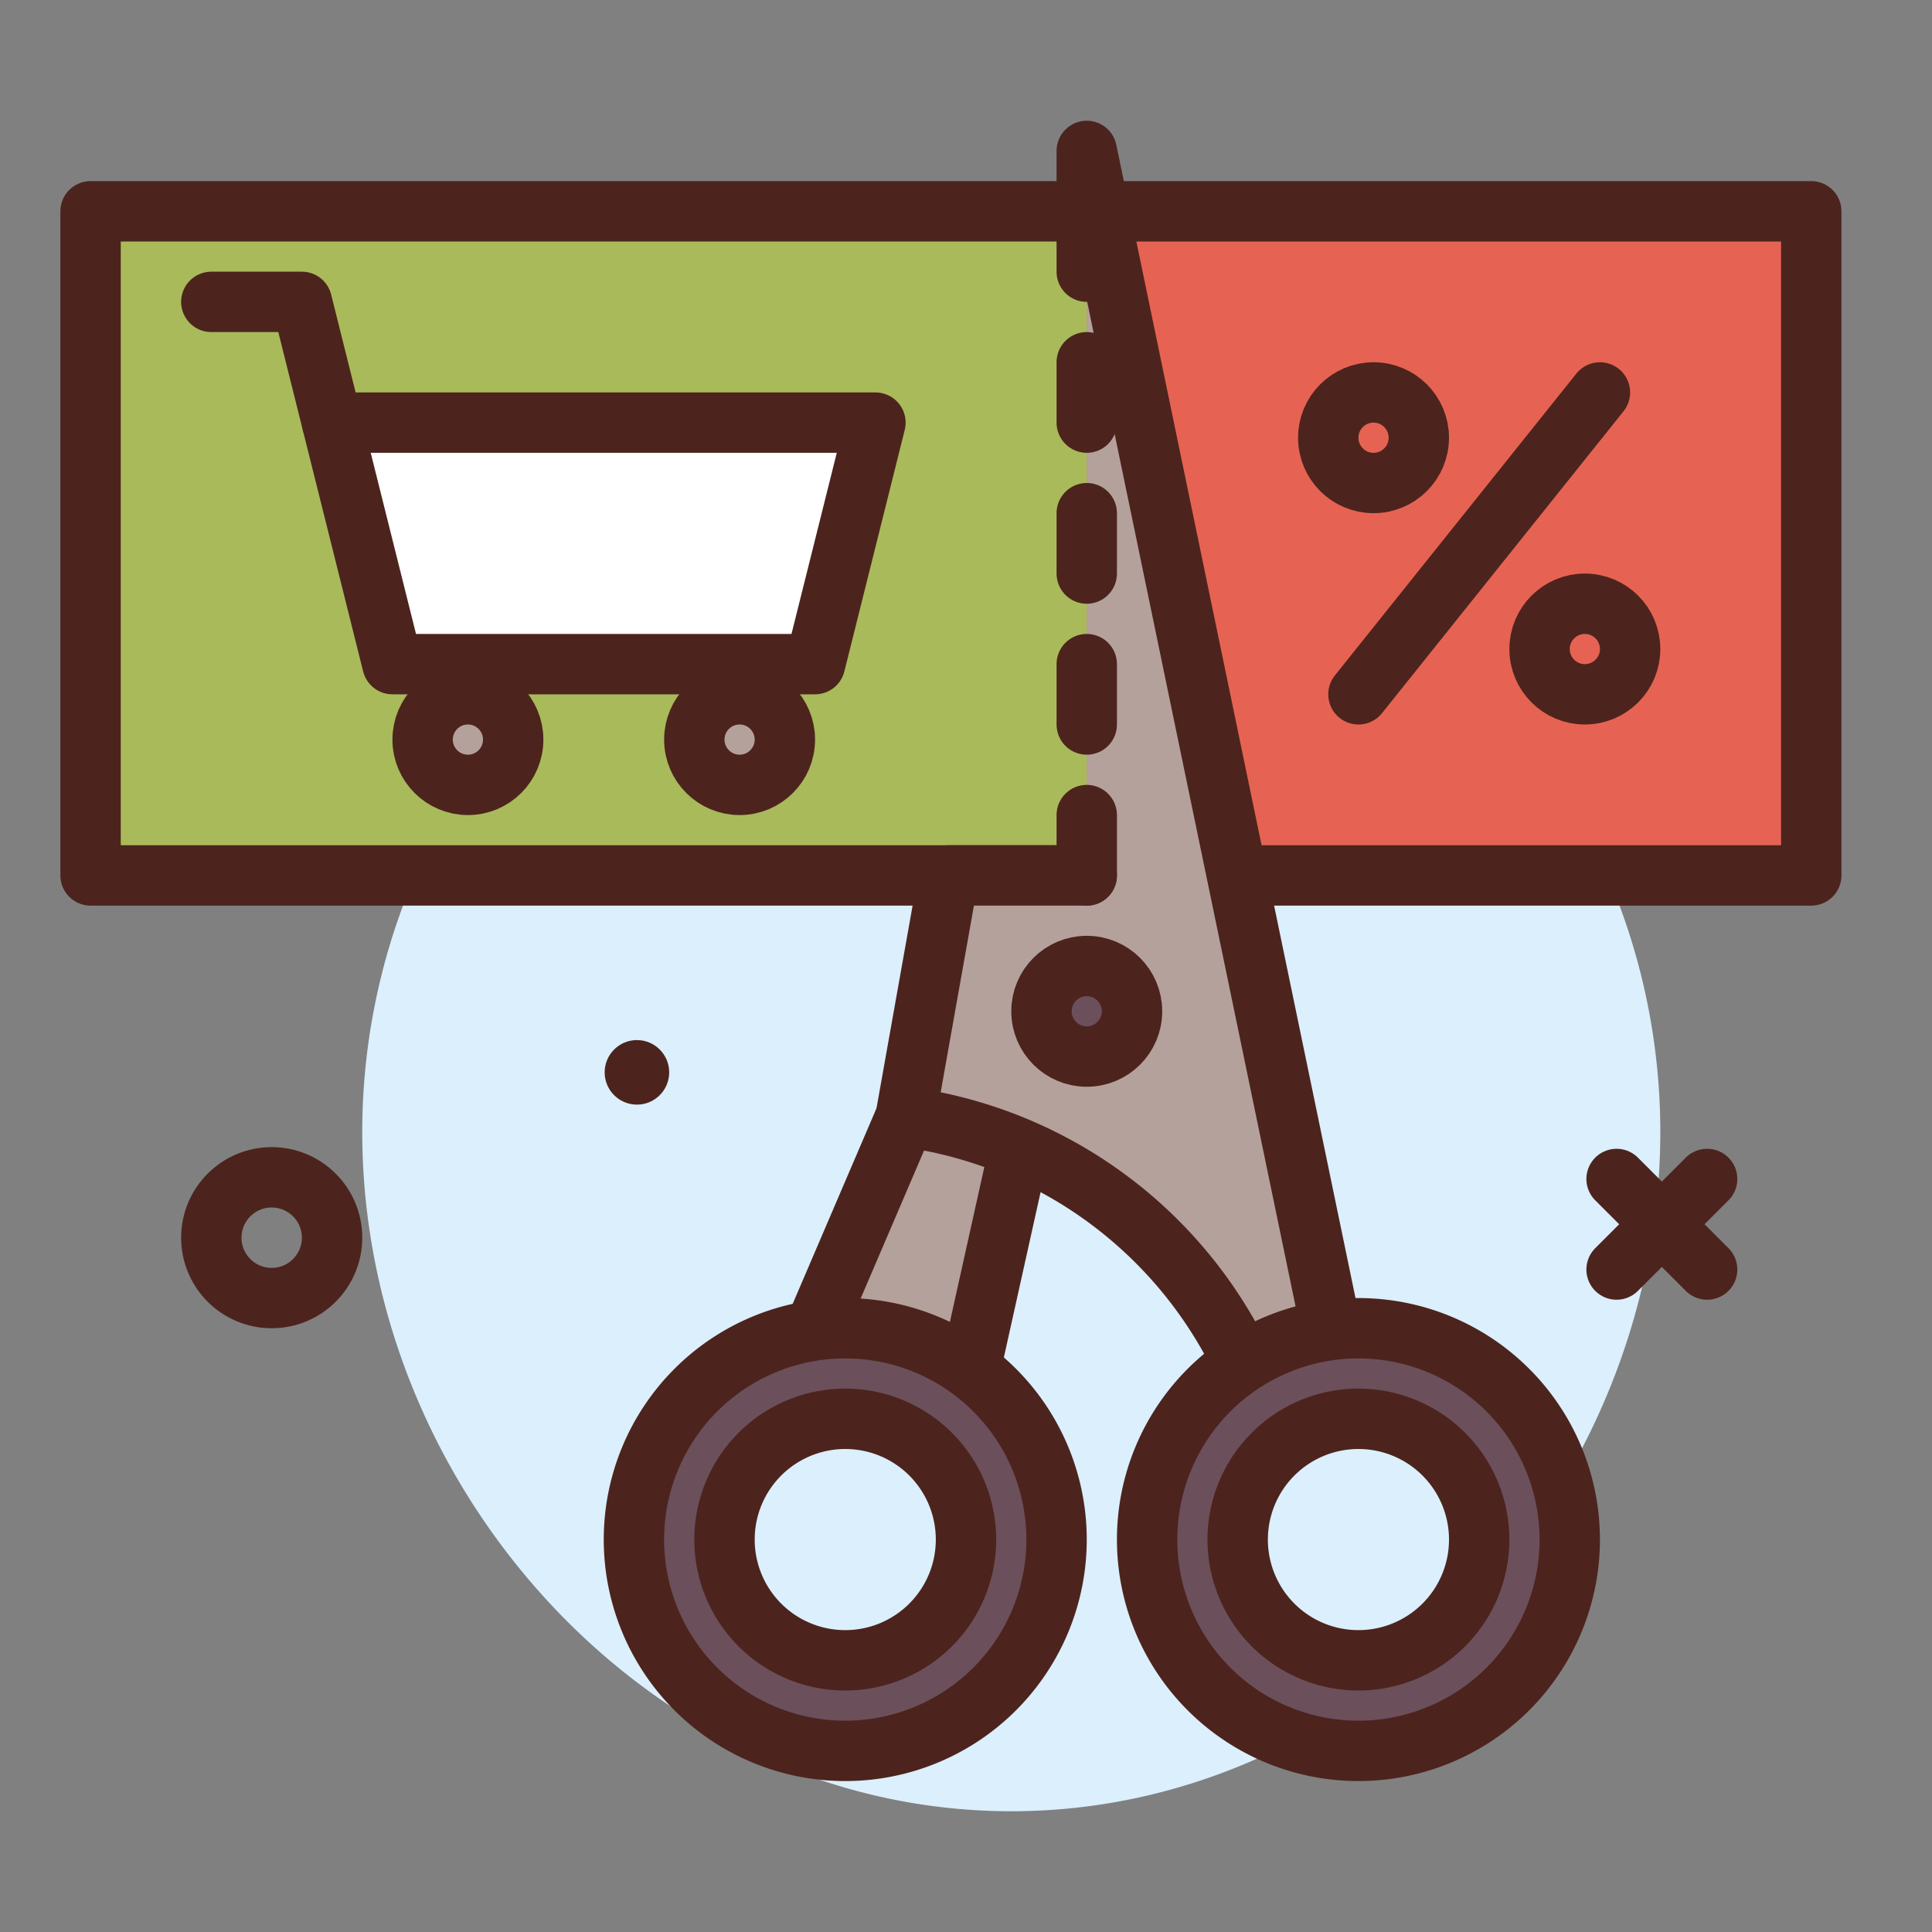 <?xml version="1.0" ?><svg viewBox="0 0 64 64" xmlns="http://www.w3.org/2000/svg"><rect x="0" y="0" width="64" height="64" fill="#808080" stroke="none"/><defs><style>.cls-1{fill:#dbeffc;}.cls-2{fill:none;}.cls-2,.cls-6,.cls-7,.cls-8{stroke:#4c241d;stroke-linecap:round;stroke-linejoin:round;stroke-width:2px;}.cls-3{fill:#4c241d;}.cls-4{fill:#e66353;}.cls-5{fill:#a9ba5a;}.cls-6{fill:#fff;}.cls-7{fill:#b5a19c;}.cls-8{fill:#6b4f5b;}</style></defs><g id="coupon"><path class="cls-1" d="M55,37.5C55,49.374,45.374,60,33.5,60S12,49.374,12,37.5a21.5,21.5,0,0,1,43,0Z"/><circle class="cls-2" cx="9" cy="41" r="2"/><circle class="cls-3" cx="21.099" cy="35.523" r="1.069"/><line class="cls-2" x1="53.551" x2="56.551" y1="39.055" y2="42.055"/><rect class="cls-4" height="22" width="24" x="36" y="7"/><rect class="cls-5" height="22" width="33" x="3" y="7"/><line class="cls-2" x1="56.551" x2="53.551" y1="39.055" y2="42.055"/><rect class="cls-2" height="22" width="57" x="3" y="7"/><polygon class="cls-6" points="27 22 13 22 11 14 29 14 27 22"/><circle class="cls-7" cx="15.5" cy="24.5" r="1.5"/><circle class="cls-7" cx="24.5" cy="24.5" r="1.5"/><polyline class="cls-2" points="7 10 10 10 11 14"/><line class="cls-2" x1="53" x2="45" y1="13" y2="23"/><circle class="cls-2" cx="45.5" cy="14.5" r="1.5"/><polygon class="cls-7" points="32 46 34 37 30 37 27 44 32 46"/><circle class="cls-2" cx="52.5" cy="21.5" r="1.5"/><path class="cls-7" d="M36,29H31.425L30,37a14.55,14.55,0,0,1,11.588,9.115l2.795-.697L36,5V9"/><line class="cls-2" x1="36" x2="36" y1="12" y2="14"/><line class="cls-2" x1="36" x2="36" y1="17" y2="19"/><line class="cls-2" x1="36" x2="36" y1="22" y2="24"/><line class="cls-2" x1="36" x2="36" y1="27" y2="29"/><circle class="cls-8" cx="36" cy="33.5" r="1.5"/><path class="cls-8" d="M28,44a7,7,0,1,0,7,7A7,7,0,0,0,28,44Zm0,11a4,4,0,1,1,4-4A4,4,0,0,1,28,55Z"/><path class="cls-8" d="M45,44a7,7,0,1,0,7,7A7,7,0,0,0,45,44Zm0,11a4,4,0,1,1,4-4A4,4,0,0,1,45,55Z"/></g></svg>
